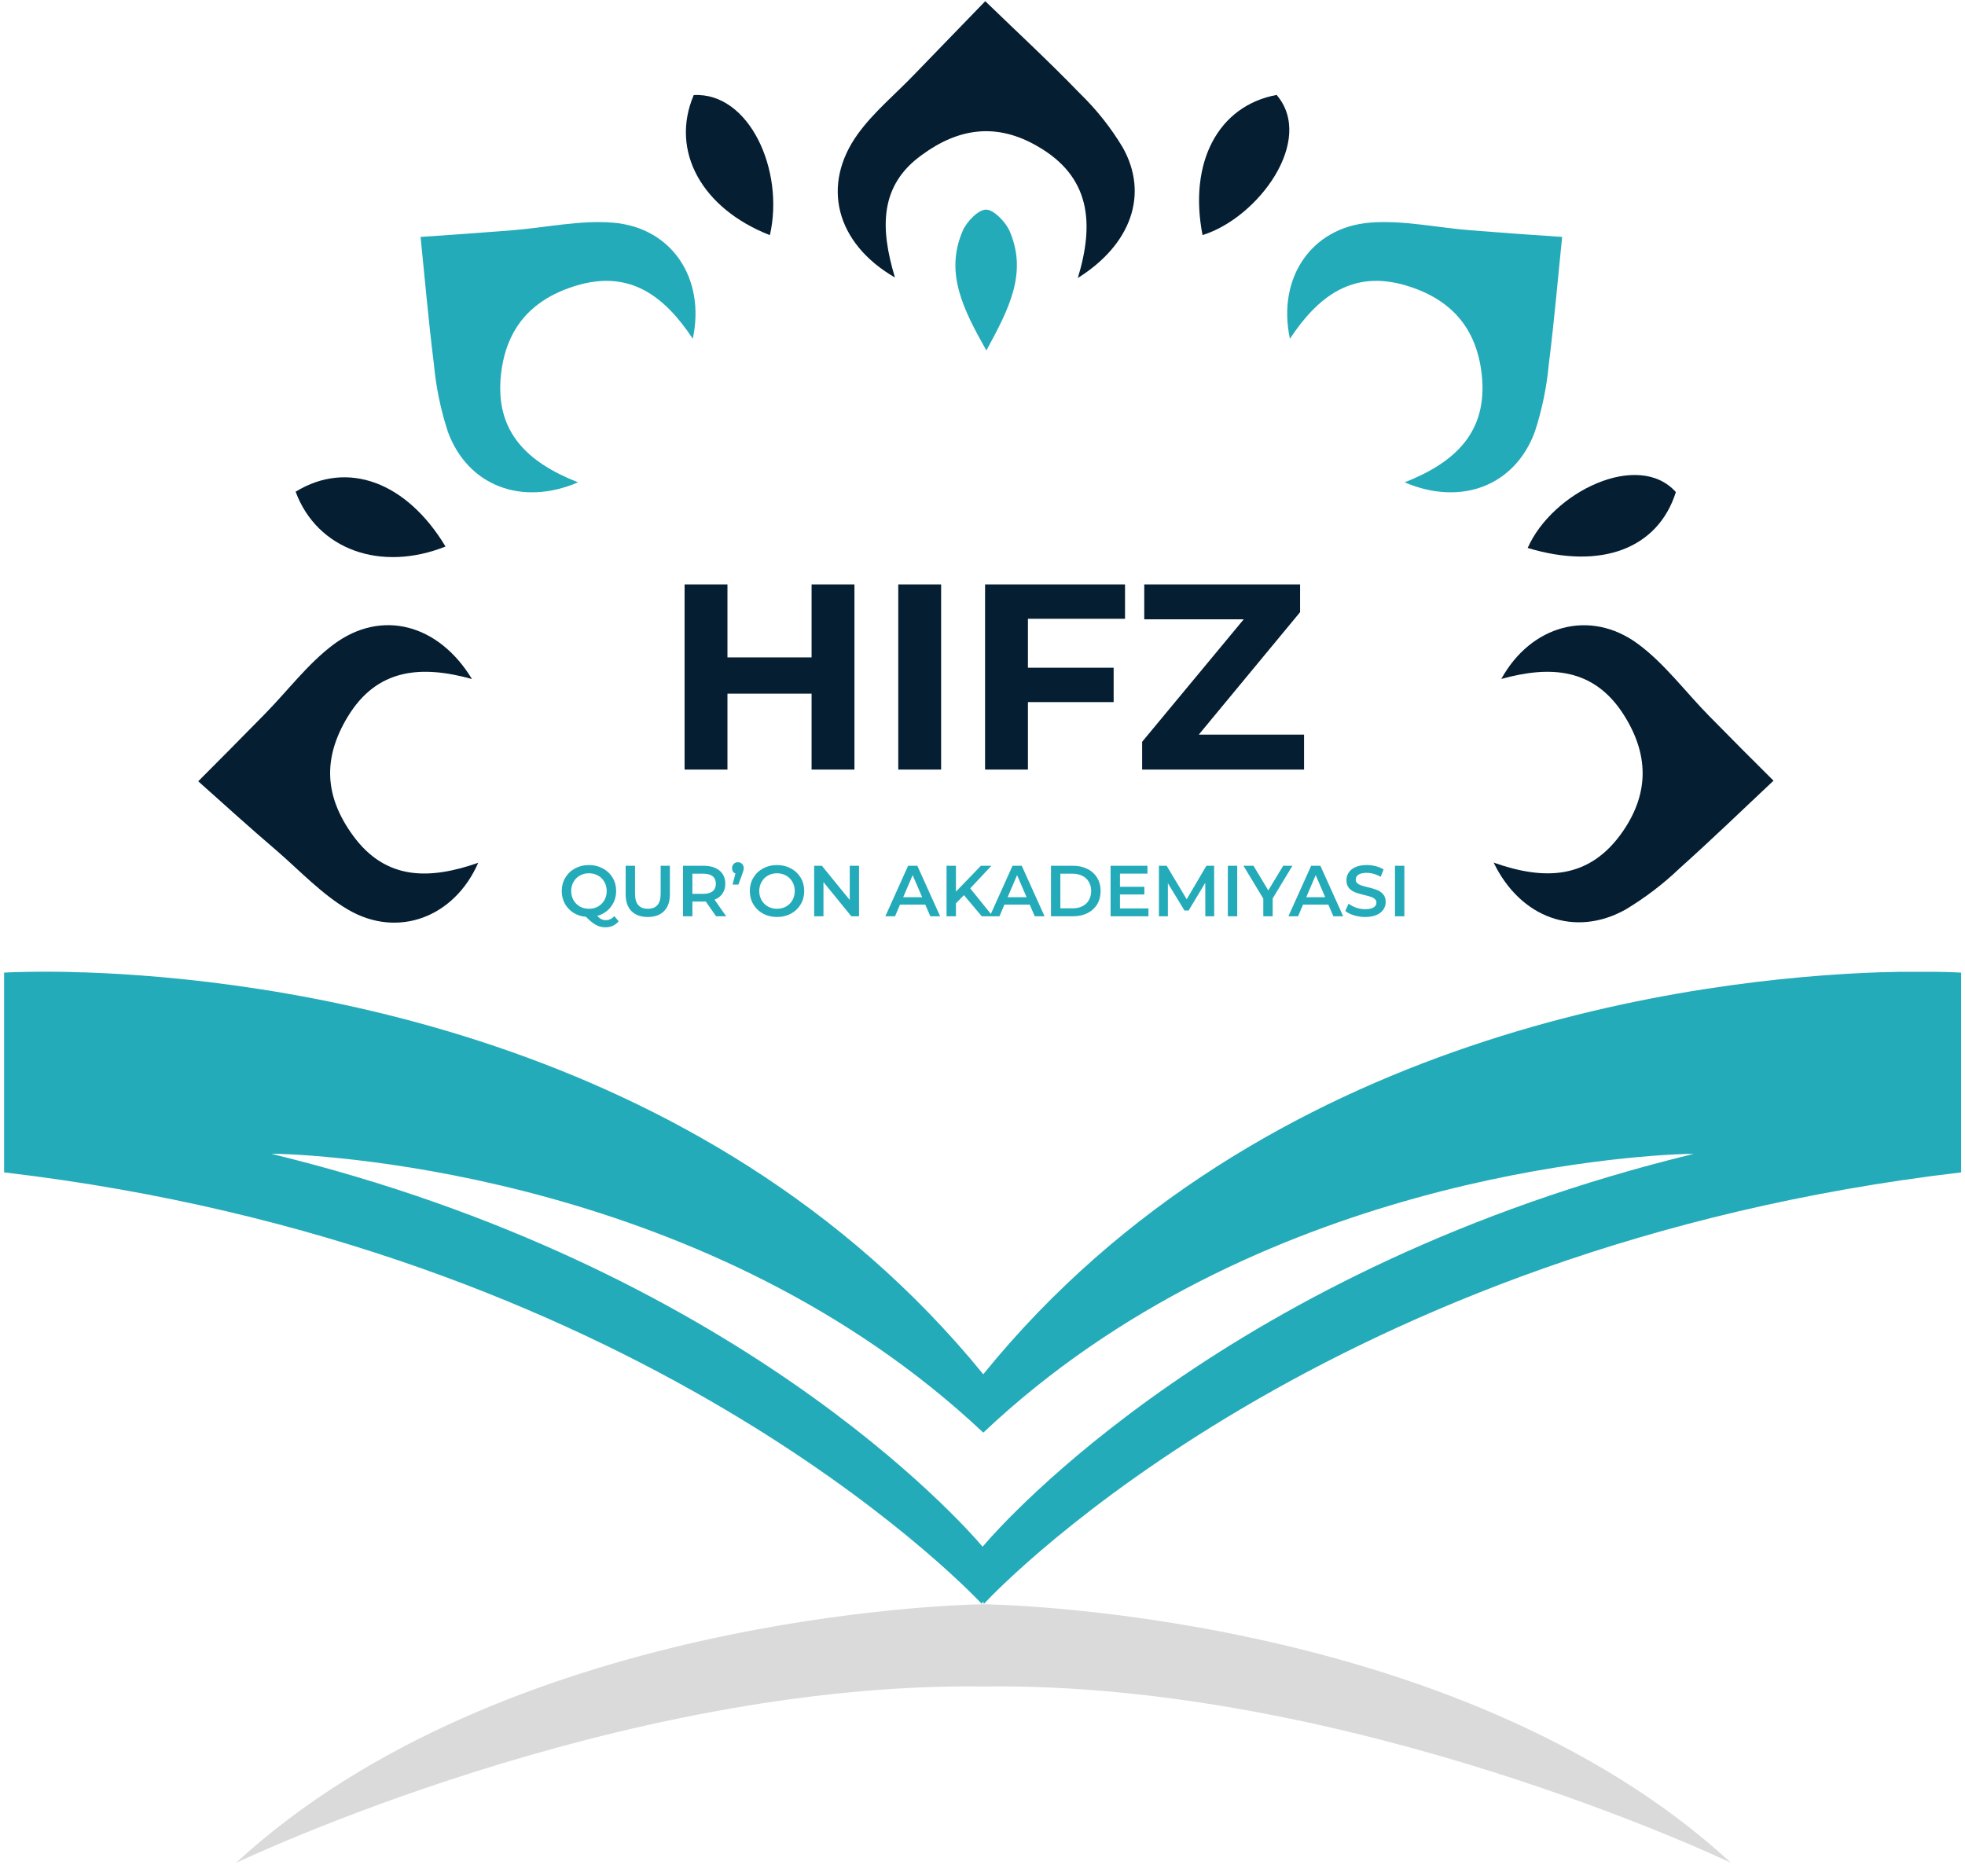 <svg width="817" height="780" viewBox="0 0 817 780" fill="none" xmlns="http://www.w3.org/2000/svg">
<path d="M719.713 774.584C717.305 773.463 561.49 699.317 409.012 701.26C256.316 699.372 100.501 773.517 98.093 774.639C209.531 671.93 397.932 667.278 408.246 667.087H409.012C409.012 667.087 605.129 669.03 719.713 774.584Z" fill="#DADADA"/>
<path d="M804.966 404.103C801.656 404.103 797.606 404.103 792.9 404.103H789.59L783.297 404.267H782.203C707.756 406.757 525.019 428.125 408.821 571.436C292.076 428.179 109.338 406.811 34.892 404.322H33.797L27.505 404.13L24.194 404.075C19.488 404.021 15.439 404.048 12.128 404.103C5.398 404.185 1.704 404.431 1.704 404.431V487.496C264.716 518.358 399.792 658.113 408 666.677L408.164 666.896L408.356 666.704V666.075L408.657 666.403L408.958 666.075V666.704L409.149 666.896L409.313 666.677C417.275 658.113 552.379 518.358 815.39 487.496V404.431C815.39 404.431 811.697 404.185 804.966 404.103ZM704.281 479.78C511.175 526.676 417.001 633.133 408.547 643.147C400.038 633.133 305.92 526.676 112.813 479.78H113.798H115.604C138.531 480.492 295.715 489.302 408.766 595.65H408.903C521.407 489.329 678.563 480.519 701.491 479.808H703.296H704.281V479.78Z" fill="#24ABB9"/>
<path d="M355.258 243V320H337.438V288.43H302.458V320H284.638V243H302.458V273.36H337.438V243H355.258ZM373.476 243H391.296V320H373.476V243ZM427.389 257.3V277.65H463.029V291.95H427.389V320H409.569V243H467.759V257.3H427.389ZM542.193 305.48V320H474.873V308.45L517.113 257.52H475.753V243H540.543V254.55L498.413 305.48H542.193Z" fill="#051E32"/>
<path d="M621.025 358.685C642.284 366.209 660.998 365.689 674.788 345.634C685.896 329.437 685.376 313.432 675.143 297.262C662.749 277.754 644.61 276.66 624.199 282.323C636.538 259.943 661.108 253.076 680.971 267.713C692.106 275.921 700.67 287.604 710.52 297.618C719.932 307.221 729.48 316.77 737.387 324.622C725.705 335.566 712.326 348.535 698.427 360.983C691.535 367.575 683.927 373.375 675.745 378.275C654.842 389.848 632.188 381.75 621.025 358.685Z" fill="#051E32"/>
<path d="M584.026 200.566C605.006 192.297 618.789 179.627 616.039 155.445C613.796 135.933 602.903 124.195 584.572 118.704C562.42 112.113 548.012 123.188 536.323 140.852C530.953 115.866 544.99 94.565 569.584 92.58C583.373 91.469 597.501 94.668 611.504 95.763C624.908 96.837 638.379 97.779 649.498 98.517C647.861 114.441 646.272 133.006 643.949 151.52C643.072 161.017 641.136 170.385 638.175 179.451C629.993 201.899 607.582 210.649 584.026 200.566Z" fill="#24ABB9"/>
<path d="M240.338 200.566C219.358 192.297 205.575 179.627 208.325 155.445C210.568 135.933 221.461 124.195 239.792 118.704C261.944 112.113 276.352 123.188 288.041 140.852C293.411 115.866 279.374 94.565 254.779 92.58C240.99 91.469 226.863 94.668 212.86 95.763C199.456 96.837 185.985 97.779 174.866 98.517C176.503 114.441 178.092 133.006 180.415 151.52C181.292 161.017 183.228 170.385 186.188 179.451C194.371 201.899 216.782 210.649 240.338 200.566Z" fill="#24ABB9"/>
<path d="M82.416 324.868C90.624 316.66 100.419 306.783 110.159 296.851C119.899 286.92 128.025 275.921 138.778 267.905C158.668 253.158 182.335 259.478 196.234 282.351C175.139 276.496 156.698 277.891 144.496 298.165C134.126 315.402 134.893 331.188 146.849 347.55C160.529 366.209 178.751 365.771 198.833 358.767C188.901 381.449 165.426 390.313 144.769 378.275C133.99 371.982 125.043 362.433 115.494 354.116C103.757 344.102 92.457 333.815 82.416 324.868Z" fill="#051E32"/>
<path d="M372.104 115.4C347.48 101.118 341.324 76.959 356.673 55.7C363.239 46.617 372.159 39.285 380.038 31.076L409.642 0.488C421.68 12.171 435.716 25.112 449.068 38.929C455.911 45.572 461.862 53.077 466.77 61.255C477.714 80.653 470.436 101.611 448.137 115.592C455.059 92.746 453.39 73.512 431.475 60.871C414.32 50.858 398.424 53.266 383.212 64.483C365.702 77.096 365.866 94.771 372.104 115.4Z" fill="#051E32"/>
<path d="M288.437 39.531C311.529 38.272 326.276 70.913 320.093 97.78C291.884 86.754 278.505 62.841 288.437 39.531Z" fill="#051E32"/>
<path d="M530.792 39.476C546.879 58.272 523.158 90.557 499.984 97.753C494.102 67.493 506.523 43.963 530.792 39.476Z" fill="#051E32"/>
<path d="M122.909 204.457C144.523 191.214 169.093 200.435 185.235 227.248C158.395 237.973 131.883 228.616 122.909 204.457Z" fill="#051E32"/>
<path d="M696.785 204.621C689.343 228.151 665.731 237.07 635.17 227.85C645.512 204.429 681.272 187.193 696.785 204.621Z" fill="#051E32"/>
<path d="M410.107 145.742C400.203 128.177 392.788 113.211 400.312 95.892C401.981 92.062 406.906 87.028 410.107 87.164C413.308 87.301 418.178 92.335 419.847 96.248C427.234 113.594 419.546 128.369 410.107 145.742Z" fill="#24ABB9"/>
<path d="M257.229 383.1C256.529 383.92 255.709 384.54 254.769 384.96C253.849 385.38 252.839 385.59 251.739 385.59C250.299 385.59 248.979 385.26 247.779 384.6C246.579 383.96 245.209 382.84 243.669 381.24C241.729 381.08 239.989 380.52 238.449 379.56C236.909 378.58 235.709 377.31 234.849 375.75C233.989 374.17 233.559 372.42 233.559 370.5C233.559 368.46 234.049 366.62 235.029 364.98C236.009 363.32 237.359 362.03 239.079 361.11C240.799 360.17 242.729 359.7 244.869 359.7C247.009 359.7 248.939 360.17 250.659 361.11C252.379 362.03 253.729 363.31 254.709 364.95C255.689 366.59 256.179 368.44 256.179 370.5C256.179 372.16 255.849 373.7 255.189 375.12C254.529 376.52 253.609 377.72 252.429 378.72C251.249 379.7 249.879 380.41 248.319 380.85C248.899 381.47 249.469 381.92 250.029 382.2C250.589 382.48 251.189 382.62 251.829 382.62C253.209 382.62 254.409 382.06 255.429 380.94L257.229 383.1ZM237.489 370.5C237.489 371.9 237.809 373.17 238.449 374.31C239.089 375.43 239.969 376.31 241.089 376.95C242.209 377.57 243.469 377.88 244.869 377.88C246.269 377.88 247.529 377.57 248.649 376.95C249.769 376.31 250.649 375.43 251.289 374.31C251.929 373.17 252.249 371.9 252.249 370.5C252.249 369.1 251.929 367.84 251.289 366.72C250.649 365.58 249.769 364.7 248.649 364.08C247.529 363.44 246.269 363.12 244.869 363.12C243.469 363.12 242.209 363.44 241.089 364.08C239.969 364.7 239.089 365.58 238.449 366.72C237.809 367.84 237.489 369.1 237.489 370.5ZM269.343 381.3C266.443 381.3 264.183 380.49 262.563 378.87C260.943 377.23 260.133 374.89 260.133 371.85V360H264.033V371.7C264.033 375.82 265.813 377.88 269.373 377.88C272.913 377.88 274.683 375.82 274.683 371.7V360H278.523V371.85C278.523 374.89 277.713 377.23 276.093 378.87C274.493 380.49 272.243 381.3 269.343 381.3ZM297.725 381L293.435 374.85C293.255 374.87 292.985 374.88 292.625 374.88H287.885V381H283.985V360H292.625C294.445 360 296.025 360.3 297.365 360.9C298.725 361.5 299.765 362.36 300.485 363.48C301.205 364.6 301.565 365.93 301.565 367.47C301.565 369.05 301.175 370.41 300.395 371.55C299.635 372.69 298.535 373.54 297.095 374.1L301.925 381H297.725ZM297.635 367.47C297.635 366.13 297.195 365.1 296.315 364.38C295.435 363.66 294.145 363.3 292.445 363.3H287.885V371.67H292.445C294.145 371.67 295.435 371.31 296.315 370.59C297.195 369.85 297.635 368.81 297.635 367.47ZM306.798 358.53C307.498 358.53 308.078 358.76 308.538 359.22C308.998 359.68 309.228 360.27 309.228 360.99C309.228 361.35 309.178 361.7 309.078 362.04C308.998 362.38 308.828 362.89 308.568 363.57L307.008 367.83H304.578L305.778 363.21C305.338 363.05 304.988 362.78 304.728 362.4C304.488 362 304.368 361.53 304.368 360.99C304.368 360.27 304.598 359.68 305.058 359.22C305.518 358.76 306.098 358.53 306.798 358.53ZM323.063 381.3C320.923 381.3 318.993 380.84 317.273 379.92C315.553 378.98 314.203 377.69 313.223 376.05C312.243 374.39 311.753 372.54 311.753 370.5C311.753 368.46 312.243 366.62 313.223 364.98C314.203 363.32 315.553 362.03 317.273 361.11C318.993 360.17 320.923 359.7 323.063 359.7C325.203 359.7 327.133 360.17 328.853 361.11C330.573 362.03 331.923 363.31 332.903 364.95C333.883 366.59 334.373 368.44 334.373 370.5C334.373 372.56 333.883 374.41 332.903 376.05C331.923 377.69 330.573 378.98 328.853 379.92C327.133 380.84 325.203 381.3 323.063 381.3ZM323.063 377.88C324.463 377.88 325.723 377.57 326.843 376.95C327.963 376.31 328.843 375.43 329.483 374.31C330.123 373.17 330.443 371.9 330.443 370.5C330.443 369.1 330.123 367.84 329.483 366.72C328.843 365.58 327.963 364.7 326.843 364.08C325.723 363.44 324.463 363.12 323.063 363.12C321.663 363.12 320.403 363.44 319.283 364.08C318.163 364.7 317.283 365.58 316.643 366.72C316.003 367.84 315.683 369.1 315.683 370.5C315.683 371.9 316.003 373.17 316.643 374.31C317.283 375.43 318.163 376.31 319.283 376.95C320.403 377.57 321.663 377.88 323.063 377.88ZM357.167 360V381H353.957L342.377 366.78V381H338.507V360H341.717L353.297 374.22V360H357.167ZM384.705 376.14H374.205L372.135 381H368.115L377.565 360H381.405L390.885 381H386.805L384.705 376.14ZM383.415 373.08L379.455 363.9L375.525 373.08H383.415ZM400.785 372.21L397.455 375.63V381H393.555V360H397.455V370.77L407.835 360H412.215L403.395 369.39L412.755 381H408.195L400.785 372.21ZM428.123 376.14H417.623L415.553 381H411.533L420.983 360H424.823L434.303 381H430.223L428.123 376.14ZM426.833 373.08L422.873 363.9L418.943 373.08H426.833ZM436.973 360H446.153C448.393 360 450.383 360.44 452.123 361.32C453.863 362.18 455.213 363.41 456.173 365.01C457.133 366.59 457.613 368.42 457.613 370.5C457.613 372.58 457.133 374.42 456.173 376.02C455.213 377.6 453.863 378.83 452.123 379.71C450.383 380.57 448.393 381 446.153 381H436.973V360ZM445.973 377.7C447.513 377.7 448.863 377.41 450.023 376.83C451.203 376.23 452.103 375.39 452.723 374.31C453.363 373.21 453.683 371.94 453.683 370.5C453.683 369.06 453.363 367.8 452.723 366.72C452.103 365.62 451.203 364.78 450.023 364.2C448.863 363.6 447.513 363.3 445.973 363.3H440.873V377.7H445.973ZM477.508 377.73V381H461.758V360H477.088V363.27H465.658V368.73H475.798V371.94H465.658V377.73H477.508ZM501.146 381L501.116 367.08L494.216 378.6H492.476L485.576 367.26V381H481.856V360H485.066L493.406 373.92L501.596 360H504.806L504.836 381H501.146ZM510.508 360H514.408V381H510.508V360ZM529.149 373.59V381H525.249V373.65L516.999 360H521.169L527.319 370.23L533.529 360H537.369L529.149 373.59ZM552.283 376.14H541.783L539.713 381H535.693L545.143 360H548.983L558.463 381H554.383L552.283 376.14ZM550.993 373.08L547.033 363.9L543.103 373.08H550.993ZM567.643 381.3C566.023 381.3 564.453 381.07 562.933 380.61C561.433 380.15 560.243 379.54 559.363 378.78L560.713 375.75C561.573 376.43 562.623 376.99 563.863 377.43C565.123 377.85 566.383 378.06 567.643 378.06C569.203 378.06 570.363 377.81 571.123 377.31C571.903 376.81 572.293 376.15 572.293 375.33C572.293 374.73 572.073 374.24 571.633 373.86C571.213 373.46 570.673 373.15 570.013 372.93C569.353 372.71 568.453 372.46 567.313 372.18C565.713 371.8 564.413 371.42 563.413 371.04C562.433 370.66 561.583 370.07 560.863 369.27C560.163 368.45 559.813 367.35 559.813 365.97C559.813 364.81 560.123 363.76 560.743 362.82C561.383 361.86 562.333 361.1 563.593 360.54C564.873 359.98 566.433 359.7 568.273 359.7C569.553 359.7 570.813 359.86 572.053 360.18C573.293 360.5 574.363 360.96 575.263 361.56L574.033 364.59C573.113 364.05 572.153 363.64 571.153 363.36C570.153 363.08 569.183 362.94 568.243 362.94C566.703 362.94 565.553 363.2 564.793 363.72C564.053 364.24 563.683 364.93 563.683 365.79C563.683 366.39 563.893 366.88 564.313 367.26C564.753 367.64 565.303 367.94 565.963 368.16C566.623 368.38 567.523 368.63 568.663 368.91C570.223 369.27 571.503 369.65 572.503 370.05C573.503 370.43 574.353 371.02 575.053 371.82C575.773 372.62 576.133 373.7 576.133 375.06C576.133 376.22 575.813 377.27 575.173 378.21C574.553 379.15 573.603 379.9 572.323 380.46C571.043 381.02 569.483 381.3 567.643 381.3ZM580.001 360H583.901V381H580.001V360Z" fill="#24ABB9"/>
</svg>

